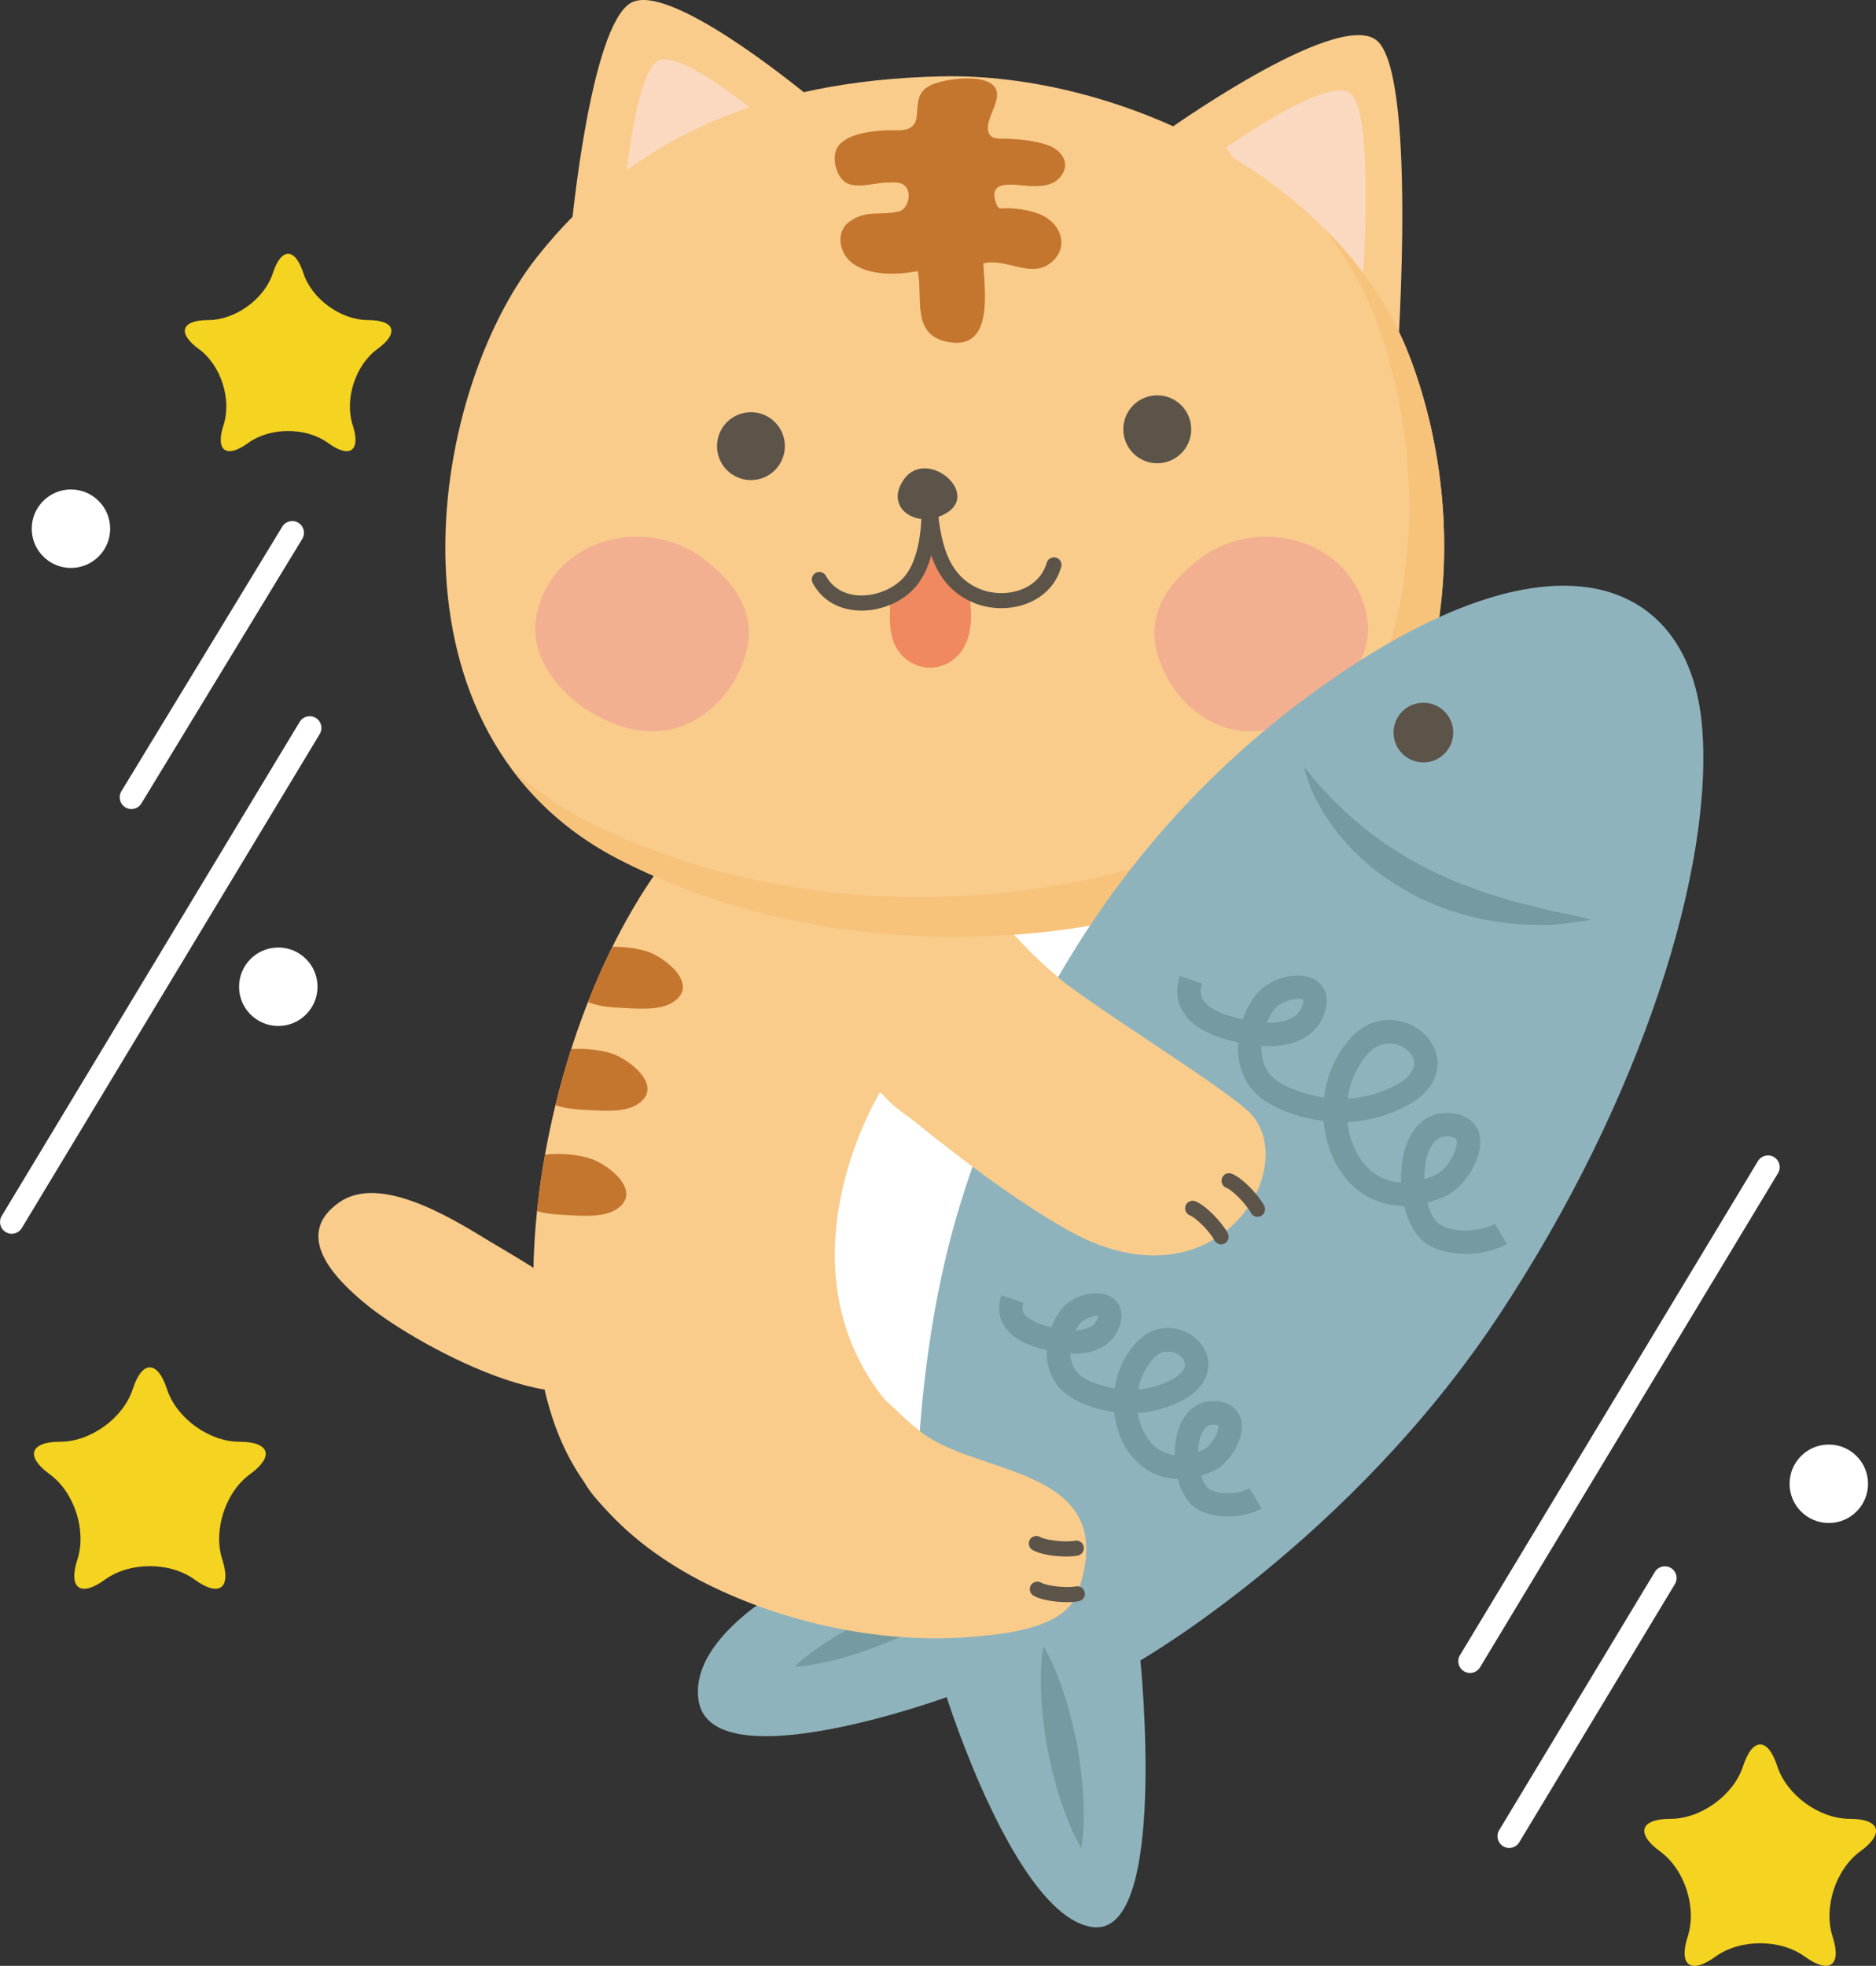 <?xml version="1.0" encoding="utf-8"?>
<!-- Generator: Adobe Illustrator 16.0.0, SVG Export Plug-In . SVG Version: 6.00 Build 0)  -->
<!DOCTYPE svg PUBLIC "-//W3C//DTD SVG 1.1//EN" "http://www.w3.org/Graphics/SVG/1.1/DTD/svg11.dtd">
<svg version="1.1" id="图层_1" xmlns="http://www.w3.org/2000/svg" xmlns:xlink="http://www.w3.org/1999/xlink" x="0px" y="0px"
	 width="62.802px" height="65.786px" viewBox="0 0 62.802 65.786" enable-background="new 0 0 62.802 65.786" xml:space="preserve">
<rect x="0" y="0" width="62.802" height="65.786" fill="#333333" stroke="none"/>
<g>
	<path fill="#F9CC8B" d="M20.83,45.403c-0.845,2.879-6.773-0.286-8.561-1.744c-1.115-0.908-2.461-2.343-0.909-3.425
		c1.335-0.931,3.642,0.451,5.02,1.3C16.889,41.848,21.177,44.219,20.83,45.403z"/>
	<path fill="#F9CC8B" d="M19.128,7.639c0,0,0.629-6.742,1.986-7.539c1.359-0.797,6.334,3.428,6.334,3.428S21.341,8.267,19.128,7.639
		z"/>
	<path fill="#FBD9C1" d="M20.929,6.176c0,0,0.344-3.698,1.088-4.134c0.746-0.437,3.475,1.879,3.475,1.879S22.142,6.52,20.929,6.176z
		"/>
	<path fill="#F9CC8B" d="M46.792,11.819c0,0,0.652-9.519-0.74-10.494c-1.395-0.975-7.119,3.14-7.119,3.14
		S44.358,12.301,46.792,11.819z"/>
	<path fill="#FBD9C1" d="M45.63,9.236c0,0,0.381-5.553-0.432-6.122c-0.814-0.569-4.154,1.832-4.154,1.832S44.21,9.517,45.63,9.236z"
		/>
	<path fill="#FFFFFF" d="M43.98,25.487c0,0-3.557,25.953-9.955,25.598c-6.4-0.355-10.846-10.132-9.955-15.109
		C24.959,30.998,36.158,21.932,43.98,25.487z"/>
	<path fill="#F9CC8B" d="M17.978,8.6c3.127-3.958,7.537-5.91,13.523-6.044c5.908-0.136,13.41,3.379,15.697,9.399
		c2.248,5.911,1.154,13.193-2.953,16.16c-4.047,2.922-14.557,5.208-23.473,0.669C12.577,24.61,14.284,13.274,17.978,8.6z"/>
	<path fill="#F9CC8B" d="M32.281,29.069c2.875,4.583,6.389,5.463,9.583,8.292c2.074,1.837-0.702,6.938-6.068,3.837
		c-3.041-1.76-6.335-4.646-6.335-4.646s-3.27,5.283-0.198,9.811c2.407,3.547,8.296,2.781,6.771,6.908
		c-0.98,2.654-13.643,2.184-17.071-4.672c-2.81-5.615-0.074-18.051,5.808-22.36C26.134,25.24,29.071,23.952,32.281,29.069z"/>
	<path fill="#F7C27A" d="M47.198,11.955c-0.609-1.603-1.595-3.022-2.815-4.248c0.682,0.893,1.249,1.863,1.648,2.915
		c2.248,5.911,1.154,13.193-2.953,16.16c-4.047,2.922-14.557,5.208-23.473,0.669c-0.978-0.498-1.81-1.1-2.519-1.778
		c0.9,1.236,2.107,2.307,3.686,3.111c8.916,4.538,19.426,2.252,23.473-0.669C48.353,25.148,49.446,17.866,47.198,11.955z"/>
	<path fill="#F2B091" d="M42.288,24.447c-1.602,0.219-2.939-0.871-3.471-2.335c-0.521-1.443,0.184-2.521,1.33-3.402
		c1.943-1.491,5.092-0.708,5.605,1.886C46.126,22.478,44.054,24.206,42.288,24.447z"/>
	<circle fill="#5C5449" cx="25.139" cy="14.93" r="1.136"/>
	<circle fill="#5C5449" cx="38.741" cy="14.366" r="1.137"/>
	<path fill="#5C5449" d="M31.421,17.295c1.639-0.607-0.352-2.379-1.156-1.26C29.62,16.938,30.565,17.615,31.421,17.295z"/>
	<path fill="#F08860" d="M31.272,18.435c0.021,0.103-1.285,1.512-1.459,1.572c-0.039,0.743-0.113,1.562,0.541,2.067
		c0.58,0.445,1.362,0.323,1.805-0.246c0.513-0.66,0.31-1.722,0.31-1.722S31.408,19.077,31.272,18.435z"/>
	<g>
		<path fill="#5C5449" d="M28.845,20.434c-0.061,0-0.121-0.002-0.182-0.007c-0.648-0.052-1.166-0.377-1.456-0.914
			c-0.066-0.123-0.021-0.276,0.102-0.342c0.121-0.067,0.276-0.021,0.342,0.102c0.207,0.381,0.581,0.612,1.054,0.65
			c0.598,0.046,1.267-0.228,1.609-0.672c0.625-0.809,0.552-2.356,0.513-2.823l-0.001-0.006c0,0,0,0,0,0
			c-0.012-0.139,0.092-0.261,0.23-0.272c0.155-0.015,0.262,0.092,0.273,0.23v0c0,0.002,0,0.005,0,0.008l0.012,0.138
			c0.104,1.26,0.224,2.688,1.469,3.188c0.481,0.193,1.063,0.177,1.515-0.044c0.251-0.123,0.579-0.368,0.715-0.837
			c0.038-0.134,0.187-0.21,0.312-0.173c0.135,0.039,0.212,0.179,0.173,0.313c-0.147,0.513-0.485,0.911-0.978,1.151
			c-0.576,0.282-1.314,0.305-1.924,0.059c-0.792-0.317-1.212-0.913-1.448-1.599c-0.098,0.356-0.244,0.697-0.46,0.976
			C30.301,20.096,29.567,20.434,28.845,20.434z"/>
	</g>
	<path fill="#C4752E" d="M33.333,4.626c-0.096-0.018-0.18-0.063-0.227-0.165c-0.203-0.452,0.525-1.153,0.176-1.569
		c-0.359-0.431-1.598-0.257-2.045-0.075c-0.504,0.203-0.514,0.543-0.541,1.004c-0.037,0.685-0.617,0.511-1.127,0.544
		c-0.451,0.028-1.184,0.123-1.49,0.502c-0.26,0.319-0.121,0.988,0.213,1.227c0.338,0.241,0.996,0.022,1.377,0.017
		c0.227-0.003,0.533-0.054,0.682,0.176c0.158,0.246,0.029,0.726-0.266,0.792c-0.637,0.143-1.096-0.066-1.648,0.339
		c-0.492,0.362-0.334,1.078,0.117,1.404c0.586,0.419,1.506,0.372,2.172,0.252c0.174,0.933-0.219,2.122,0.986,2.365
		c1.576,0.314,1.246-1.708,1.207-2.623c0.766-0.207,1.635,0.559,2.316-0.072c0.578-0.537,0.24-1.308-0.422-1.572
		c-0.318-0.129-0.695-0.191-1.039-0.203c-0.273-0.009-0.344,0.083-0.436-0.186c-0.287-0.838,0.711-0.565,1.199-0.555
		c0.418,0.008,0.799-0.028,1.037-0.422c0.23-0.381-0.047-0.768-0.449-0.929s-0.973-0.215-1.393-0.237
		C33.608,4.633,33.46,4.651,33.333,4.626z"/>
	<path fill="#8FB3BC" d="M32.144,40.303c1.607-5.177,4.842-12.299,12.402-17.543c7.771-5.389,12.018-3.216,12.43,1.517
		c0.414,4.733-2.004,12.505-6.814,19.767c-4.953,7.48-11.986,11.521-11.986,11.521s0.953,9.294-1.613,8.923
		c-2.566-0.369-4.871-7.694-4.871-7.694s-8.015,2.92-8.318,0.032c-0.341-3.234,7.309-5.785,7.309-5.785S30.542,45.481,32.144,40.303
		z"/>
	<g>
		<path fill="#759BA1" d="M49.06,41.959c-0.491,0-0.984-0.11-1.338-0.361c-0.353-0.25-0.591-0.715-0.716-1.244
			c-0.004,0-0.009,0-0.013,0c-0.803,0-1.515-0.351-2.025-1.027c-0.362-0.481-0.599-1.123-0.656-1.81
			c-0.737-0.095-1.59-0.366-2.128-0.798c-0.569-0.458-0.781-1.146-0.736-1.835c-0.688-0.142-1.454-0.423-1.822-0.983
			c-0.234-0.356-0.278-0.784-0.127-1.237l0.744,0.249c-0.099,0.296-0.025,0.459,0.038,0.556c0.208,0.316,0.745,0.525,1.324,0.645
			c0.096-0.279,0.231-0.545,0.4-0.776c0.438-0.603,1.456-0.881,2.015-0.553c0.156,0.092,0.637,0.456,0.25,1.294
			c-0.358,0.775-1.267,0.982-2.003,0.922c-0.013,0-0.026-0.002-0.039-0.003c-0.018,0.421,0.104,0.833,0.448,1.11
			c0.388,0.313,1.056,0.529,1.65,0.619c0.081-0.682,0.348-1.365,0.847-1.946c0.494-0.577,1.193-0.786,1.871-0.56
			c0.606,0.201,1.04,0.717,1.079,1.283c0.024,0.361-0.092,1.045-1.143,1.561c-0.596,0.291-1.225,0.455-1.875,0.485
			c0.057,0.5,0.23,0.961,0.489,1.304c0.34,0.451,0.787,0.691,1.309,0.716c-0.017-0.505,0.059-1.005,0.225-1.39
			c0.311-0.72,0.906-1.047,1.632-0.902c0.45,0.09,0.737,0.387,0.787,0.814c0.084,0.718-0.556,1.66-1.138,1.928
			c-0.21,0.096-0.417,0.171-0.622,0.226c0.088,0.33,0.225,0.597,0.388,0.712c0.451,0.32,1.421,0.264,1.868-0.006l0.404,0.674
			C50.095,41.836,49.578,41.959,49.06,41.959z M48.429,38.027c-0.202,0-0.419,0.091-0.581,0.465c-0.121,0.28-0.17,0.625-0.166,0.97
			c0.131-0.041,0.264-0.092,0.4-0.154c0.299-0.138,0.727-0.775,0.686-1.125c-0.006-0.054-0.012-0.105-0.162-0.135
			C48.549,38.036,48.489,38.027,48.429,38.027z M46.51,34.919c-0.212,0-0.486,0.075-0.741,0.372
			c-0.374,0.437-0.581,0.953-0.653,1.473c0.526-0.031,1.036-0.167,1.52-0.404c0.468-0.229,0.725-0.521,0.705-0.803
			c-0.017-0.248-0.24-0.49-0.543-0.592C46.732,34.944,46.632,34.919,46.51,34.919z M42.404,34.224
			c0.256,0.013,0.935-0.004,1.152-0.474c0.082-0.178,0.079-0.27,0.071-0.288c-0.008-0.007-0.077-0.046-0.249-0.031
			c-0.286,0.023-0.604,0.181-0.739,0.367C42.551,33.921,42.47,34.067,42.404,34.224z"/>
	</g>
	<g>
		<path fill="#759BA1" d="M41.102,50.75c-0.403,0-0.808-0.09-1.099-0.297c-0.276-0.195-0.469-0.551-0.575-0.961
			c-0.635-0.014-1.197-0.299-1.604-0.84c-0.281-0.373-0.468-0.865-0.524-1.395c-0.576-0.085-1.228-0.299-1.646-0.635
			c-0.45-0.362-0.63-0.896-0.612-1.438c-0.537-0.119-1.121-0.349-1.412-0.792c-0.139-0.211-0.27-0.563-0.109-1.044l0.744,0.249
			c-0.065,0.195-0.023,0.297,0.021,0.363c0.124,0.189,0.46,0.352,0.913,0.455c0.076-0.202,0.178-0.393,0.301-0.563
			c0.365-0.503,1.219-0.734,1.691-0.457c0.285,0.167,0.495,0.55,0.23,1.124c-0.287,0.626-0.983,0.815-1.592,0.777
			c0.01,0.282,0.106,0.544,0.317,0.714c0.271,0.217,0.74,0.377,1.17,0.453c0.078-0.521,0.291-1.039,0.672-1.484
			c0.411-0.479,0.996-0.65,1.56-0.464c0.508,0.169,0.871,0.604,0.903,1.081c0.017,0.246-0.042,0.863-0.943,1.306
			c-0.45,0.221-0.924,0.35-1.413,0.385c0.052,0.342,0.177,0.655,0.356,0.893c0.23,0.306,0.528,0.479,0.875,0.52
			c-0.002-0.376,0.059-0.743,0.182-1.03c0.259-0.596,0.776-0.879,1.376-0.758c0.386,0.077,0.643,0.344,0.686,0.712
			c0.071,0.613-0.457,1.376-0.942,1.599c-0.141,0.064-0.279,0.117-0.417,0.158c0.064,0.206,0.152,0.365,0.247,0.433
			c0.321,0.226,1.045,0.19,1.373-0.009l0.404,0.674C41.946,50.651,41.524,50.75,41.102,50.75z M40.609,47.674
			c-0.152,0-0.279,0.069-0.382,0.308c-0.078,0.183-0.116,0.394-0.123,0.608c0.063-0.023,0.128-0.05,0.194-0.08
			c0.134-0.061,0.352-0.313,0.448-0.576c0.055-0.146,0.044-0.225,0.038-0.238C40.723,47.683,40.664,47.674,40.609,47.674z
			 M39.099,45.229c-0.15,0-0.338,0.056-0.516,0.264c-0.258,0.3-0.41,0.65-0.477,1.008c0.364-0.035,0.718-0.136,1.055-0.301
			c0.335-0.164,0.52-0.363,0.507-0.549c-0.011-0.158-0.166-0.322-0.368-0.389C39.247,45.245,39.178,45.229,39.099,45.229z
			 M36.754,44.022c-0.079,0-0.475,0.092-0.621,0.293c-0.046,0.063-0.087,0.131-0.123,0.202c0.285-0.008,0.591-0.094,0.697-0.324
			c0.056-0.121,0.051-0.171,0.051-0.171C36.756,44.022,36.755,44.022,36.754,44.022z"/>
	</g>
	<circle fill="#5C5449" cx="47.65" cy="24.515" r="0.999"/>
	<path fill="#F2B091" d="M21.425,24.447c1.602,0.219,2.939-0.871,3.471-2.335c0.521-1.443-0.184-2.521-1.33-3.402
		c-1.943-1.491-5.092-0.708-5.605,1.886C17.587,22.478,19.659,24.206,21.425,24.447z"/>
	<path fill="#F9CC8B" d="M35.657,41.116c-1.761-1.019-3.39-2.258-4.97-3.532c-0.601-0.483-1.647-1.03-1.274-1.922
		c0.297-0.71,1.351-1.325,1.997-1.681c0.88-0.483,2.747-1.423,3.746-1.495c1.083,1,5.415,3.622,6.591,4.663
		C43.729,38.904,40.782,44.078,35.657,41.116z"/>
	<path fill="#759BA1" d="M43.656,25.653c0,0,0.432,0.601,1.186,1.33c0.383,0.358,0.833,0.763,1.363,1.129
		c0.251,0.201,0.547,0.356,0.825,0.542c0.282,0.182,0.596,0.324,0.894,0.489c0.313,0.136,0.619,0.293,0.935,0.415
		c0.322,0.102,0.626,0.247,0.936,0.343c0.313,0.083,0.614,0.182,0.901,0.273c0.294,0.072,0.571,0.14,0.828,0.203
		c0.514,0.147,0.958,0.2,1.268,0.28c0.312,0.077,0.49,0.121,0.49,0.121s-0.179,0.035-0.497,0.079
		c-0.317,0.031-0.777,0.125-1.329,0.091c-0.276-0.007-0.579-0.004-0.896-0.039c-0.314-0.045-0.649-0.091-0.993-0.157
		c-0.341-0.078-0.691-0.176-1.044-0.288c-0.348-0.123-0.69-0.281-1.039-0.424c-0.662-0.362-1.313-0.754-1.829-1.244
		c-0.535-0.462-0.948-0.984-1.255-1.452C43.779,26.4,43.656,25.653,43.656,25.653z"/>
	<path fill="#759BA1" d="M26.594,55.778c0,0,0.328-0.325,0.872-0.691c0.541-0.374,1.297-0.795,2.085-1.142
		c0.79-0.341,1.612-0.609,2.255-0.751c0.639-0.148,1.101-0.166,1.101-0.166s-0.327,0.326-0.872,0.693
		c-0.541,0.374-1.297,0.793-2.085,1.14c-0.79,0.341-1.612,0.607-2.255,0.749C27.055,55.759,26.594,55.778,26.594,55.778z"/>
	<path fill="#759BA1" d="M36.199,61.848c0,0-0.244-0.393-0.48-1.004c-0.243-0.611-0.485-1.441-0.647-2.287
		c-0.156-0.846-0.235-1.707-0.229-2.365c-0.003-0.656,0.083-1.109,0.083-1.109s0.245,0.391,0.481,1.004
		c0.244,0.61,0.484,1.441,0.646,2.286c0.156,0.847,0.233,1.708,0.229,2.365C36.284,61.395,36.199,61.848,36.199,61.848z"/>
	<path fill="#F9CC8B" d="M28.079,46.022c0.384,0.111,0.756,0.258,1.075,0.467c0.686,0.446,1.193,1.123,1.882,1.579
		c2.005,1.329,6.528,1.128,5.032,5.247c-0.413,1.138-2.287,1.344-3.287,1.441c-2.89,0.279-5.972-0.307-8.605-1.504
		c-1.407-0.639-2.738-1.497-3.796-2.634c-0.554-0.596-1.257-1.28-0.873-2.123c0.418-0.919,1.488-1.638,2.362-2.058
		c1.579-0.755,3.473-0.986,5.189-0.65C27.388,45.851,27.737,45.922,28.079,46.022z"/>
	<g>
		<g>
			<g>
				<path fill="#5C5449" d="M42.098,40.72c-0.091,0-0.179-0.05-0.224-0.136c-0.149-0.284-0.609-0.752-0.821-0.834
					c-0.13-0.051-0.194-0.197-0.144-0.327s0.194-0.196,0.327-0.144c0.354,0.137,0.893,0.703,1.085,1.07
					c0.064,0.124,0.017,0.277-0.106,0.342C42.178,40.711,42.138,40.72,42.098,40.72z"/>
			</g>
		</g>
		<g>
			<g>
				<path fill="#5C5449" d="M40.879,41.642c-0.091,0-0.179-0.05-0.224-0.136c-0.149-0.284-0.609-0.752-0.821-0.834
					c-0.13-0.051-0.194-0.197-0.144-0.327c0.051-0.131,0.195-0.196,0.327-0.144c0.354,0.137,0.893,0.703,1.085,1.07
					c0.064,0.124,0.017,0.277-0.106,0.342C40.959,41.633,40.919,41.642,40.879,41.642z"/>
			</g>
		</g>
	</g>
	<g>
		<g>
			<g>
				<path fill="#5C5449" d="M35.723,53.616c-0.401,0-0.883-0.076-1.124-0.217c-0.12-0.07-0.16-0.225-0.09-0.346
					c0.071-0.12,0.228-0.158,0.346-0.09c0.195,0.114,0.848,0.185,1.164,0.125c0.134-0.025,0.27,0.064,0.295,0.201
					c0.026,0.137-0.064,0.27-0.201,0.295C36.004,53.606,35.868,53.616,35.723,53.616z"/>
			</g>
		</g>
		<g>
			<g>
				<path fill="#5C5449" d="M35.689,52.088c-0.4,0-0.883-0.076-1.124-0.217c-0.12-0.07-0.16-0.226-0.09-0.346
					c0.071-0.121,0.228-0.159,0.346-0.09c0.195,0.114,0.849,0.184,1.164,0.125c0.134-0.027,0.27,0.064,0.295,0.201
					c0.026,0.137-0.064,0.27-0.201,0.295C35.971,52.078,35.835,52.088,35.689,52.088z"/>
			</g>
		</g>
	</g>
	<g>
		<path fill="#FFFFFF" d="M49.211,55.985c-0.069,0-0.14-0.018-0.202-0.057c-0.186-0.111-0.246-0.353-0.134-0.538l9.975-16.535
			c0.112-0.187,0.356-0.245,0.538-0.134c0.186,0.112,0.246,0.354,0.134,0.539l-9.975,16.535
			C49.474,55.917,49.344,55.985,49.211,55.985z"/>
	</g>
	<g>
		<path fill="#FFFFFF" d="M50.523,61.842c-0.069,0-0.14-0.019-0.202-0.057c-0.186-0.111-0.246-0.354-0.134-0.539l5.211-8.641
			c0.111-0.186,0.355-0.244,0.538-0.133c0.186,0.111,0.246,0.353,0.134,0.538l-5.211,8.642
			C50.786,61.774,50.656,61.842,50.523,61.842z"/>
	</g>
	<g>
		<path fill="#FFFFFF" d="M4.399,27.075c-0.07,0-0.141-0.019-0.204-0.058c-0.185-0.112-0.243-0.354-0.131-0.539l5.385-8.853
			c0.112-0.186,0.355-0.243,0.539-0.131c0.185,0.112,0.243,0.354,0.131,0.539l-5.385,8.853C4.661,27.007,4.531,27.075,4.399,27.075z
			"/>
	</g>
	<g>
		<path fill="#FFFFFF" d="M0.393,41.288c-0.069,0-0.14-0.019-0.202-0.057c-0.186-0.111-0.246-0.354-0.134-0.539l9.975-16.535
			c0.111-0.186,0.355-0.244,0.538-0.133c0.186,0.112,0.246,0.353,0.134,0.539L0.729,41.098C0.655,41.219,0.525,41.288,0.393,41.288z
			"/>
	</g>
	<path fill="#F4D321" d="M58.352,59.104c0.314-0.969,0.83-0.969,1.145,0s1.406,1.762,2.425,1.762s1.178,0.49,0.354,1.089
		c-0.824,0.599-1.241,1.882-0.927,2.851s-0.103,1.271-0.927,0.673c-0.823-0.599-2.173-0.599-2.996,0
		c-0.824,0.599-1.241,0.296-0.927-0.673s-0.103-2.252-0.927-2.851c-0.823-0.599-0.664-1.089,0.354-1.089
		S58.037,60.073,58.352,59.104z"/>
	<path fill="#F4D321" d="M4.444,46.485c0.314-0.969,0.83-0.969,1.145,0s1.406,1.762,2.425,1.762s1.178,0.49,0.354,1.088
		c-0.824,0.6-1.241,1.883-0.927,2.852s-0.103,1.271-0.927,0.672c-0.823-0.598-2.173-0.598-2.996,0
		c-0.824,0.6-1.241,0.297-0.927-0.672s-0.103-2.252-0.927-2.852c-0.823-0.598-0.664-1.088,0.354-1.088S4.13,47.454,4.444,46.485z"/>
	<path fill="#F4D321" d="M9.135,9.14c0.281-0.864,0.74-0.864,1.021,0c0.28,0.864,1.253,1.571,2.162,1.571
		c0.908,0,1.05,0.437,0.314,0.971c-0.734,0.534-1.106,1.678-0.825,2.542c0.281,0.864-0.091,1.134-0.825,0.6
		c-0.735-0.534-1.938-0.534-2.674,0c-0.734,0.534-1.106,0.264-0.825-0.6c0.281-0.864-0.091-2.008-0.825-2.542
		c-0.735-0.534-0.594-0.971,0.314-0.971C7.882,10.71,8.854,10.003,9.135,9.14z"/>
	<circle fill="#FFFFFF" cx="9.316" cy="33.021" r="1.313"/>
	<circle fill="#FFFFFF" cx="2.375" cy="17.693" r="1.313"/>
	<circle fill="#FFFFFF" cx="61.222" cy="49.654" r="1.313"/>
	<g>
		<defs>
			<path id="SVGID_1_" d="M32.281,29.069c2.875,4.583,6.389,5.463,9.583,8.292c2.074,1.837-0.702,6.938-6.068,3.837
				c-3.041-1.76-6.335-4.646-6.335-4.646s-3.27,5.283-0.198,9.811c2.407,3.547,8.296,2.781,6.771,6.908
				c-0.98,2.654-13.643,2.184-17.071-4.672c-2.81-5.615-0.074-18.051,5.808-22.36C26.134,25.24,29.071,23.952,32.281,29.069z"/>
		</defs>
		<clipPath id="SVGID_2_">
			<use xlink:href="#SVGID_1_"  overflow="visible"/>
		</clipPath>
		<path clip-path="url(#SVGID_2_)" fill="#C4752E" d="M22.498,33.557c-0.449,0.274-1.242,0.191-1.758,0.167
			c-0.492-0.024-1.19-0.093-1.522-0.538c-0.394-0.529-0.066-1.226,0.516-1.397c0.557-0.164,1.368-0.126,1.92,0.049
			C22.265,32.033,23.461,32.969,22.498,33.557z"/>
		<path clip-path="url(#SVGID_2_)" fill="#C4752E" d="M21.314,36.971c-0.449,0.275-1.242,0.192-1.758,0.168
			c-0.492-0.025-1.19-0.093-1.522-0.539c-0.394-0.529-0.066-1.226,0.516-1.396c0.557-0.164,1.368-0.126,1.92,0.049
			C21.081,35.448,22.277,36.383,21.314,36.971z"/>
		<path clip-path="url(#SVGID_2_)" fill="#C4752E" d="M20.604,40.488c-0.449,0.274-1.242,0.192-1.758,0.167
			c-0.492-0.024-1.19-0.092-1.522-0.538c-0.394-0.529-0.066-1.226,0.516-1.397c0.557-0.163,1.368-0.125,1.92,0.05
			C20.371,38.963,21.567,39.9,20.604,40.488z"/>
	</g>
</g>
</svg>
